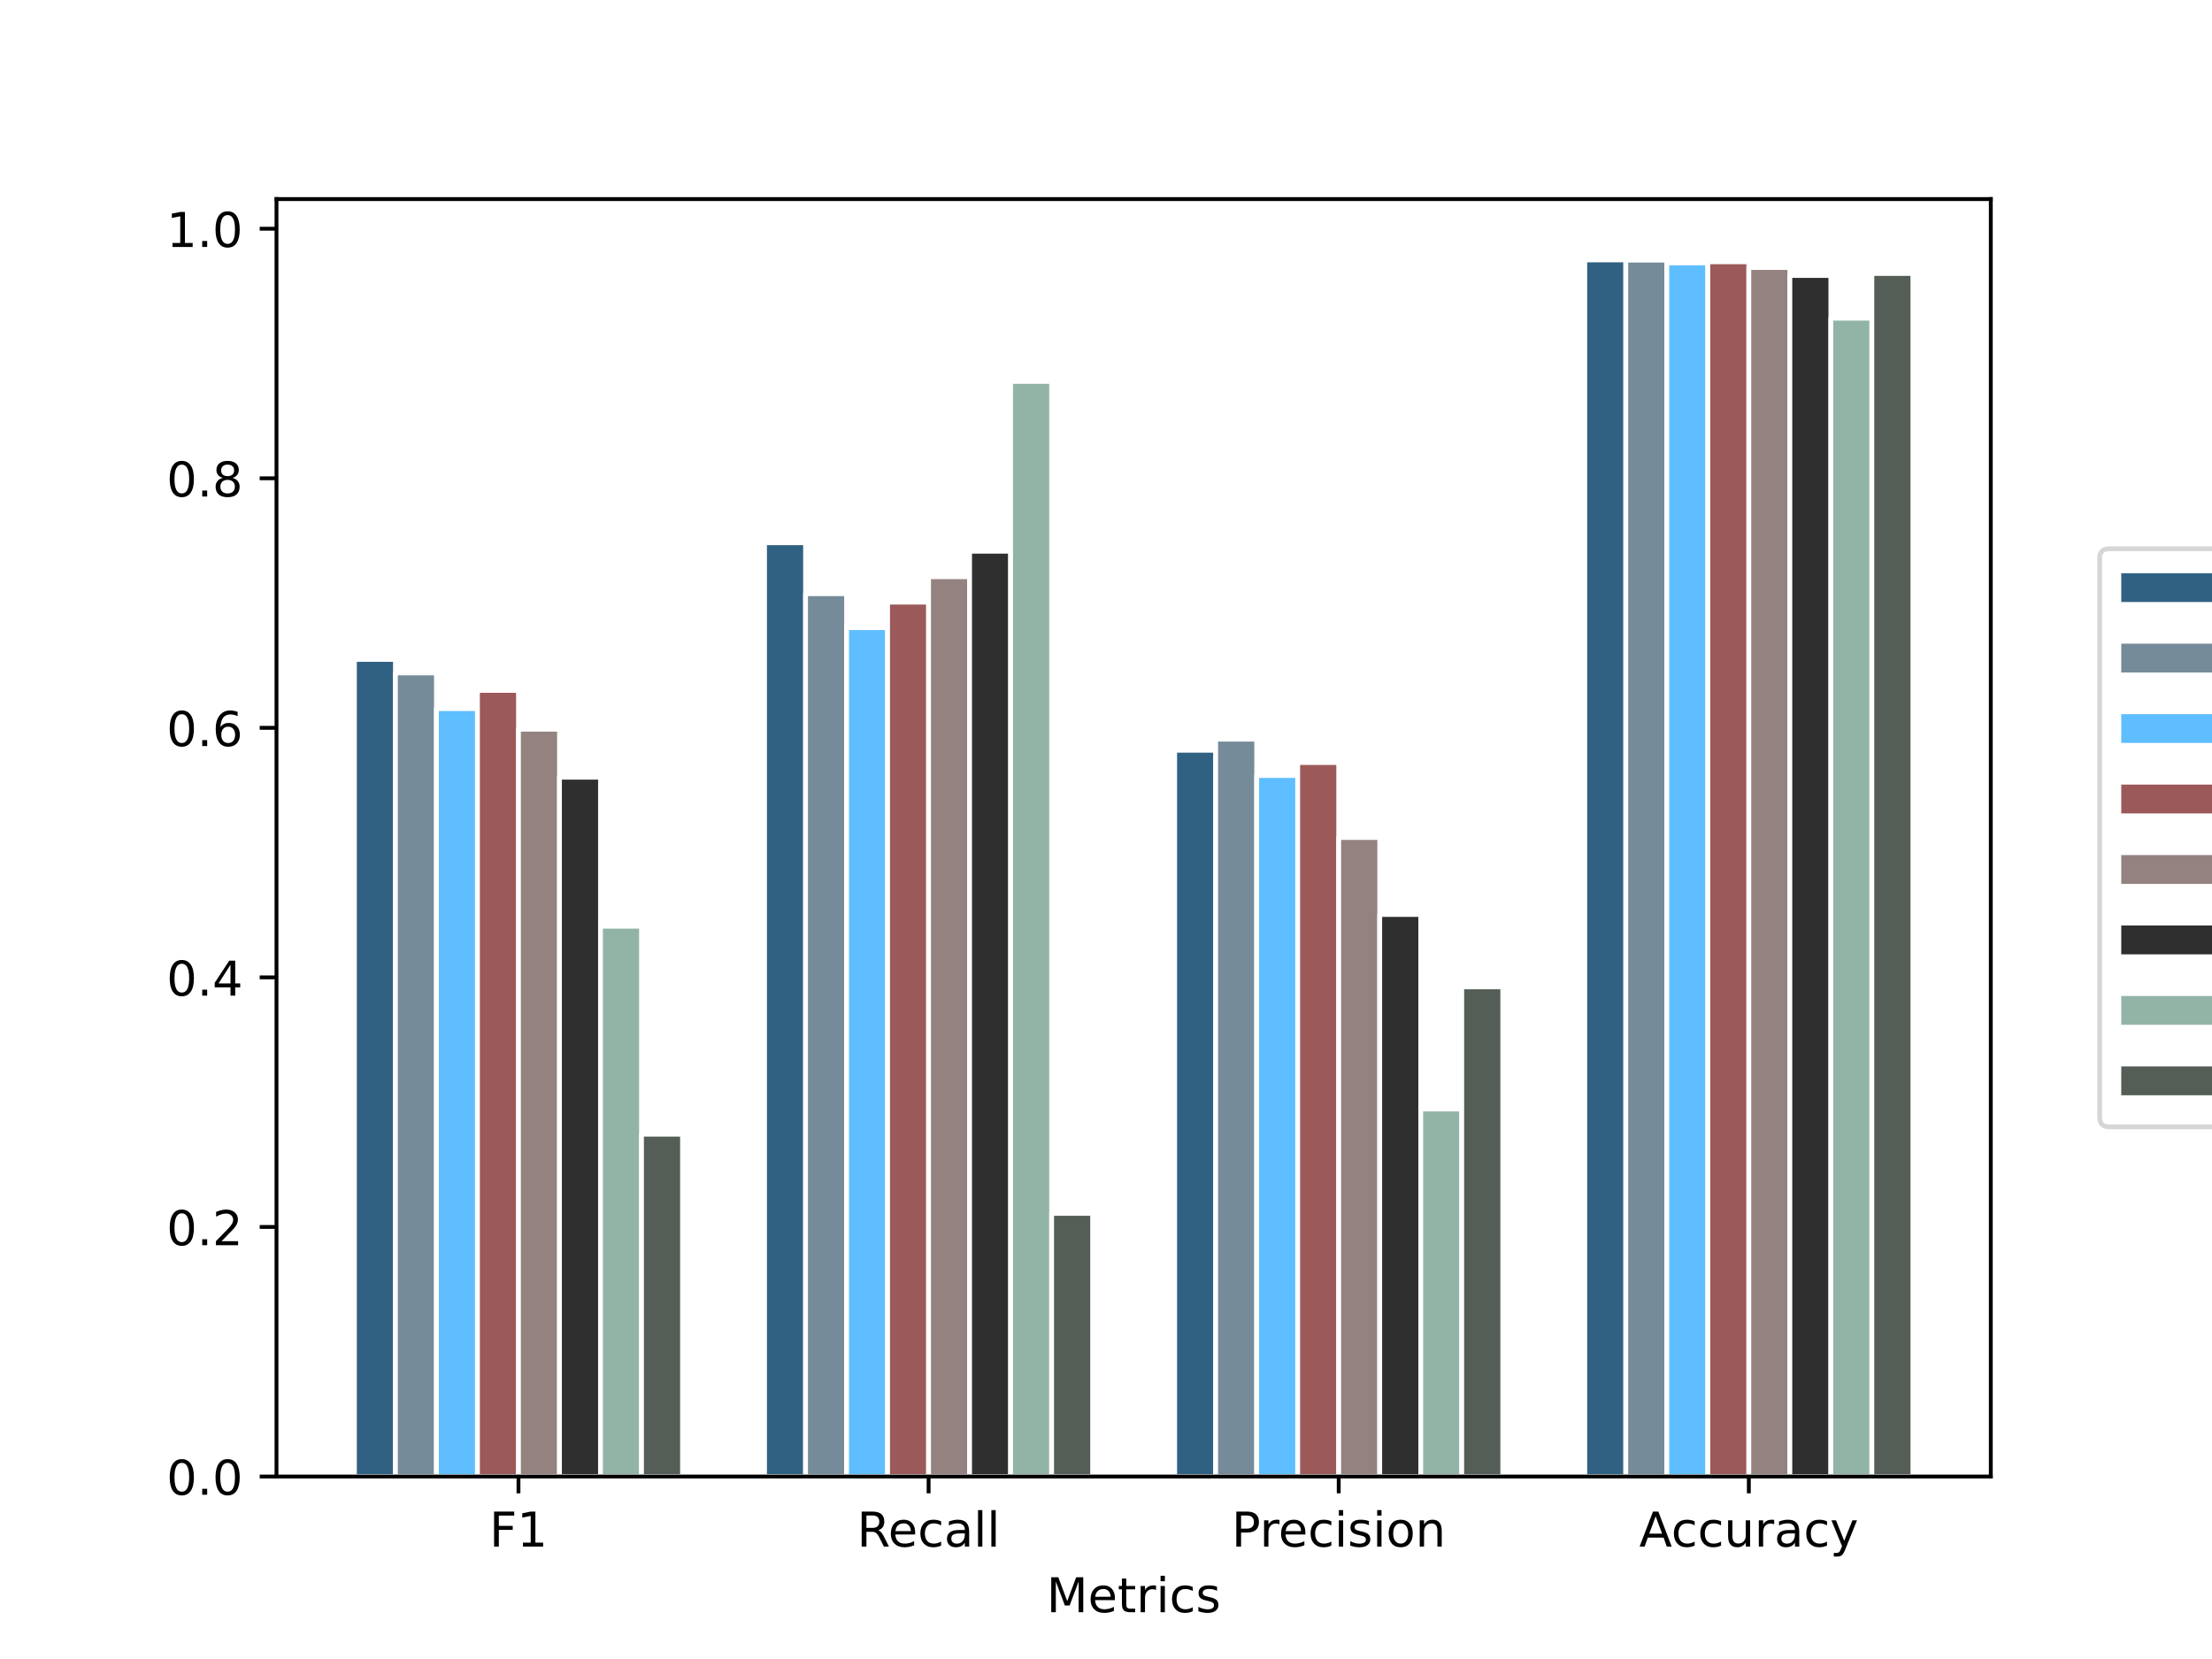 <?xml version="1.0" encoding="utf-8" standalone="no"?>
<!DOCTYPE svg PUBLIC "-//W3C//DTD SVG 1.1//EN"
  "http://www.w3.org/Graphics/SVG/1.1/DTD/svg11.dtd">
<!-- Created with matplotlib (https://matplotlib.org/) -->
<svg height="345.6pt" version="1.1" viewBox="0 0 460.8 345.6" width="460.8pt" xmlns="http://www.w3.org/2000/svg" xmlns:xlink="http://www.w3.org/1999/xlink">
 <defs>
  <style type="text/css">*{stroke-linecap:butt;stroke-linejoin:round;}</style>
 </defs>
 <g id="figure_1">
  <g id="patch_1">
   <path d="M 0 345.6 
L 460.8 345.6 
L 460.8 0 
L 0 0 
z
" style="fill:#ffffff;"/>
  </g>
  <g id="axes_1">
   <g id="patch_2">
    <path d="M 57.6 307.584 
L 414.72 307.584 
L 414.72 41.472 
L 57.6 41.472 
z
" style="fill:#ffffff;"/>
   </g>
   <g id="patch_3">
    <path clip-path="url(#p169c127aa4)" d="M 73.833 307.584 
L 82.376 307.584 
L 82.376 137.376 
L 73.833 137.376 
z
" style="fill:#306182;stroke:#ffffff;stroke-linejoin:miter;"/>
   </g>
   <g id="patch_4">
    <path clip-path="url(#p169c127aa4)" d="M 159.268 307.584 
L 167.812 307.584 
L 167.812 113.072 
L 159.268 113.072 
z
" style="fill:#306182;stroke:#ffffff;stroke-linejoin:miter;"/>
   </g>
   <g id="patch_5">
    <path clip-path="url(#p169c127aa4)" d="M 244.704 307.584 
L 253.247 307.584 
L 253.247 156.3 
L 244.704 156.3 
z
" style="fill:#306182;stroke:#ffffff;stroke-linejoin:miter;"/>
   </g>
   <g id="patch_6">
    <path clip-path="url(#p169c127aa4)" d="M 330.139 307.584 
L 338.682 307.584 
L 338.682 54.144 
L 330.139 54.144 
z
" style="fill:#306182;stroke:#ffffff;stroke-linejoin:miter;"/>
   </g>
   <g id="patch_7">
    <path clip-path="url(#p169c127aa4)" d="M 82.376 307.584 
L 90.92 307.584 
L 90.92 140.184 
L 82.376 140.184 
z
" style="fill:#768b99;stroke:#ffffff;stroke-linejoin:miter;"/>
   </g>
   <g id="patch_8">
    <path clip-path="url(#p169c127aa4)" d="M 167.812 307.584 
L 176.355 307.584 
L 176.355 123.678 
L 167.812 123.678 
z
" style="fill:#768b99;stroke:#ffffff;stroke-linejoin:miter;"/>
   </g>
   <g id="patch_9">
    <path clip-path="url(#p169c127aa4)" d="M 253.247 307.584 
L 261.791 307.584 
L 261.791 153.986 
L 253.247 153.986 
z
" style="fill:#768b99;stroke:#ffffff;stroke-linejoin:miter;"/>
   </g>
   <g id="patch_10">
    <path clip-path="url(#p169c127aa4)" d="M 338.682 307.584 
L 347.226 307.584 
L 347.226 54.196 
L 338.682 54.196 
z
" style="fill:#768b99;stroke:#ffffff;stroke-linejoin:miter;"/>
   </g>
   <g id="patch_11">
    <path clip-path="url(#p169c127aa4)" d="M 90.92 307.584 
L 99.463 307.584 
L 99.463 147.618 
L 90.92 147.618 
z
" style="fill:#5ebeff;stroke:#ffffff;stroke-linejoin:miter;"/>
   </g>
   <g id="patch_12">
    <path clip-path="url(#p169c127aa4)" d="M 176.355 307.584 
L 184.899 307.584 
L 184.899 130.748 
L 176.355 130.748 
z
" style="fill:#5ebeff;stroke:#ffffff;stroke-linejoin:miter;"/>
   </g>
   <g id="patch_13">
    <path clip-path="url(#p169c127aa4)" d="M 261.791 307.584 
L 270.334 307.584 
L 270.334 161.551 
L 261.791 161.551 
z
" style="fill:#5ebeff;stroke:#ffffff;stroke-linejoin:miter;"/>
   </g>
   <g id="patch_14">
    <path clip-path="url(#p169c127aa4)" d="M 347.226 307.584 
L 355.77 307.584 
L 355.77 54.768 
L 347.226 54.768 
z
" style="fill:#5ebeff;stroke:#ffffff;stroke-linejoin:miter;"/>
   </g>
   <g id="patch_15">
    <path clip-path="url(#p169c127aa4)" d="M 99.463 307.584 
L 108.007 307.584 
L 108.007 143.823 
L 99.463 143.823 
z
" style="fill:#9c5959;stroke:#ffffff;stroke-linejoin:miter;"/>
   </g>
   <g id="patch_16">
    <path clip-path="url(#p169c127aa4)" d="M 184.899 307.584 
L 193.442 307.584 
L 193.442 125.445 
L 184.899 125.445 
z
" style="fill:#9c5959;stroke:#ffffff;stroke-linejoin:miter;"/>
   </g>
   <g id="patch_17">
    <path clip-path="url(#p169c127aa4)" d="M 270.334 307.584 
L 278.878 307.584 
L 278.878 158.847 
L 270.334 158.847 
z
" style="fill:#9c5959;stroke:#ffffff;stroke-linejoin:miter;"/>
   </g>
   <g id="patch_18">
    <path clip-path="url(#p169c127aa4)" d="M 355.77 307.584 
L 364.313 307.584 
L 364.313 54.534 
L 355.77 54.534 
z
" style="fill:#9c5959;stroke:#ffffff;stroke-linejoin:miter;"/>
   </g>
   <g id="patch_19">
    <path clip-path="url(#p169c127aa4)" d="M 108.007 307.584 
L 116.55 307.584 
L 116.55 151.907 
L 108.007 151.907 
z
" style="fill:#93827f;stroke:#ffffff;stroke-linejoin:miter;"/>
   </g>
   <g id="patch_20">
    <path clip-path="url(#p169c127aa4)" d="M 193.442 307.584 
L 201.986 307.584 
L 201.986 120.142 
L 193.442 120.142 
z
" style="fill:#93827f;stroke:#ffffff;stroke-linejoin:miter;"/>
   </g>
   <g id="patch_21">
    <path clip-path="url(#p169c127aa4)" d="M 278.878 307.584 
L 287.421 307.584 
L 287.421 174.47 
L 278.878 174.47 
z
" style="fill:#93827f;stroke:#ffffff;stroke-linejoin:miter;"/>
   </g>
   <g id="patch_22">
    <path clip-path="url(#p169c127aa4)" d="M 364.313 307.584 
L 372.857 307.584 
L 372.857 55.73 
L 364.313 55.73 
z
" style="fill:#93827f;stroke:#ffffff;stroke-linejoin:miter;"/>
   </g>
   <g id="patch_23">
    <path clip-path="url(#p169c127aa4)" d="M 116.55 307.584 
L 125.094 307.584 
L 125.094 161.914 
L 116.55 161.914 
z
" style="fill:#2f2f2f;stroke:#ffffff;stroke-linejoin:miter;"/>
   </g>
   <g id="patch_24">
    <path clip-path="url(#p169c127aa4)" d="M 201.986 307.584 
L 210.529 307.584 
L 210.529 114.84 
L 201.986 114.84 
z
" style="fill:#2f2f2f;stroke:#ffffff;stroke-linejoin:miter;"/>
   </g>
   <g id="patch_25">
    <path clip-path="url(#p169c127aa4)" d="M 287.421 307.584 
L 295.965 307.584 
L 295.965 190.508 
L 287.421 190.508 
z
" style="fill:#2f2f2f;stroke:#ffffff;stroke-linejoin:miter;"/>
   </g>
   <g id="patch_26">
    <path clip-path="url(#p169c127aa4)" d="M 372.857 307.584 
L 381.4 307.584 
L 381.4 57.393 
L 372.857 57.393 
z
" style="fill:#2f2f2f;stroke:#ffffff;stroke-linejoin:miter;"/>
   </g>
   <g id="patch_27">
    <path clip-path="url(#p169c127aa4)" d="M 125.094 307.584 
L 133.638 307.584 
L 133.638 192.951 
L 125.094 192.951 
z
" style="fill:#92b4a7;stroke:#ffffff;stroke-linejoin:miter;"/>
   </g>
   <g id="patch_28">
    <path clip-path="url(#p169c127aa4)" d="M 210.529 307.584 
L 219.073 307.584 
L 219.073 79.462 
L 210.529 79.462 
z
" style="fill:#92b4a7;stroke:#ffffff;stroke-linejoin:miter;"/>
   </g>
   <g id="patch_29">
    <path clip-path="url(#p169c127aa4)" d="M 295.965 307.584 
L 304.508 307.584 
L 304.508 231.032 
L 295.965 231.032 
z
" style="fill:#92b4a7;stroke:#ffffff;stroke-linejoin:miter;"/>
   </g>
   <g id="patch_30">
    <path clip-path="url(#p169c127aa4)" d="M 381.4 307.584 
L 389.944 307.584 
L 389.944 66.283 
L 381.4 66.283 
z
" style="fill:#92b4a7;stroke:#ffffff;stroke-linejoin:miter;"/>
   </g>
   <g id="patch_31">
    <path clip-path="url(#p169c127aa4)" d="M 133.638 307.584 
L 142.181 307.584 
L 142.181 236.283 
L 133.638 236.283 
z
" style="fill:#545e56;stroke:#ffffff;stroke-linejoin:miter;"/>
   </g>
   <g id="patch_32">
    <path clip-path="url(#p169c127aa4)" d="M 219.073 307.584 
L 227.616 307.584 
L 227.616 252.763 
L 219.073 252.763 
z
" style="fill:#545e56;stroke:#ffffff;stroke-linejoin:miter;"/>
   </g>
   <g id="patch_33">
    <path clip-path="url(#p169c127aa4)" d="M 304.508 307.584 
L 313.052 307.584 
L 313.052 205.584 
L 304.508 205.584 
z
" style="fill:#545e56;stroke:#ffffff;stroke-linejoin:miter;"/>
   </g>
   <g id="patch_34">
    <path clip-path="url(#p169c127aa4)" d="M 389.944 307.584 
L 398.487 307.584 
L 398.487 56.977 
L 389.944 56.977 
z
" style="fill:#545e56;stroke:#ffffff;stroke-linejoin:miter;"/>
   </g>
   <g id="matplotlib.axis_1">
    <g id="xtick_1">
     <g id="line2d_1">
      <defs>
       <path d="M 0 0 
L 0 3.5 
" id="m81c2dfd8eb" style="stroke:#000000;stroke-width:0.8;"/>
      </defs>
      <g>
       <use style="stroke:#000000;stroke-width:0.8;" x="108.007" xlink:href="#m81c2dfd8eb" y="307.584"/>
      </g>
     </g>
     <g id="text_1">
      <!-- F1 -->
      <g transform="translate(101.95 322.182)scale(0.1 -0.1)">
       <defs>
        <path d="M 9.812 72.906 
L 51.703 72.906 
L 51.703 64.594 
L 19.672 64.594 
L 19.672 43.109 
L 48.578 43.109 
L 48.578 34.812 
L 19.672 34.812 
L 19.672 0 
L 9.812 0 
z
" id="DejaVuSans-70"/>
        <path d="M 12.406 8.297 
L 28.516 8.297 
L 28.516 63.922 
L 10.984 60.406 
L 10.984 69.391 
L 28.422 72.906 
L 38.281 72.906 
L 38.281 8.297 
L 54.391 8.297 
L 54.391 0 
L 12.406 0 
z
" id="DejaVuSans-49"/>
       </defs>
       <use xlink:href="#DejaVuSans-70"/>
       <use x="57.52" xlink:href="#DejaVuSans-49"/>
      </g>
     </g>
    </g>
    <g id="xtick_2">
     <g id="line2d_2">
      <g>
       <use style="stroke:#000000;stroke-width:0.8;" x="193.442" xlink:href="#m81c2dfd8eb" y="307.584"/>
      </g>
     </g>
     <g id="text_2">
      <!-- Recall -->
      <g transform="translate(178.525 322.182)scale(0.1 -0.1)">
       <defs>
        <path d="M 44.391 34.188 
Q 47.562 33.109 50.562 29.594 
Q 53.562 26.078 56.594 19.922 
L 66.609 0 
L 56 0 
L 46.688 18.703 
Q 43.062 26.031 39.672 28.422 
Q 36.281 30.812 30.422 30.812 
L 19.672 30.812 
L 19.672 0 
L 9.812 0 
L 9.812 72.906 
L 32.078 72.906 
Q 44.578 72.906 50.734 67.672 
Q 56.891 62.453 56.891 51.906 
Q 56.891 45.016 53.688 40.469 
Q 50.484 35.938 44.391 34.188 
z
M 19.672 64.797 
L 19.672 38.922 
L 32.078 38.922 
Q 39.203 38.922 42.844 42.219 
Q 46.484 45.516 46.484 51.906 
Q 46.484 58.297 42.844 61.547 
Q 39.203 64.797 32.078 64.797 
z
" id="DejaVuSans-82"/>
        <path d="M 56.203 29.594 
L 56.203 25.203 
L 14.891 25.203 
Q 15.484 15.922 20.484 11.062 
Q 25.484 6.203 34.422 6.203 
Q 39.594 6.203 44.453 7.469 
Q 49.312 8.734 54.109 11.281 
L 54.109 2.781 
Q 49.266 0.734 44.188 -0.344 
Q 39.109 -1.422 33.891 -1.422 
Q 20.797 -1.422 13.156 6.188 
Q 5.516 13.812 5.516 26.812 
Q 5.516 40.234 12.766 48.109 
Q 20.016 56 32.328 56 
Q 43.359 56 49.781 48.891 
Q 56.203 41.797 56.203 29.594 
z
M 47.219 32.234 
Q 47.125 39.594 43.094 43.984 
Q 39.062 48.391 32.422 48.391 
Q 24.906 48.391 20.391 44.141 
Q 15.875 39.891 15.188 32.172 
z
" id="DejaVuSans-101"/>
        <path d="M 48.781 52.594 
L 48.781 44.188 
Q 44.969 46.297 41.141 47.344 
Q 37.312 48.391 33.406 48.391 
Q 24.656 48.391 19.812 42.844 
Q 14.984 37.312 14.984 27.297 
Q 14.984 17.281 19.812 11.734 
Q 24.656 6.203 33.406 6.203 
Q 37.312 6.203 41.141 7.25 
Q 44.969 8.297 48.781 10.406 
L 48.781 2.094 
Q 45.016 0.344 40.984 -0.531 
Q 36.969 -1.422 32.422 -1.422 
Q 20.062 -1.422 12.781 6.344 
Q 5.516 14.109 5.516 27.297 
Q 5.516 40.672 12.859 48.328 
Q 20.219 56 33.016 56 
Q 37.156 56 41.109 55.141 
Q 45.062 54.297 48.781 52.594 
z
" id="DejaVuSans-99"/>
        <path d="M 34.281 27.484 
Q 23.391 27.484 19.188 25 
Q 14.984 22.516 14.984 16.5 
Q 14.984 11.719 18.141 8.906 
Q 21.297 6.109 26.703 6.109 
Q 34.188 6.109 38.703 11.406 
Q 43.219 16.703 43.219 25.484 
L 43.219 27.484 
z
M 52.203 31.203 
L 52.203 0 
L 43.219 0 
L 43.219 8.297 
Q 40.141 3.328 35.547 0.953 
Q 30.953 -1.422 24.312 -1.422 
Q 15.922 -1.422 10.953 3.297 
Q 6 8.016 6 15.922 
Q 6 25.141 12.172 29.828 
Q 18.359 34.516 30.609 34.516 
L 43.219 34.516 
L 43.219 35.406 
Q 43.219 41.609 39.141 45 
Q 35.062 48.391 27.688 48.391 
Q 23 48.391 18.547 47.266 
Q 14.109 46.141 10.016 43.891 
L 10.016 52.203 
Q 14.938 54.109 19.578 55.047 
Q 24.219 56 28.609 56 
Q 40.484 56 46.344 49.844 
Q 52.203 43.703 52.203 31.203 
z
" id="DejaVuSans-97"/>
        <path d="M 9.422 75.984 
L 18.406 75.984 
L 18.406 0 
L 9.422 0 
z
" id="DejaVuSans-108"/>
       </defs>
       <use xlink:href="#DejaVuSans-82"/>
       <use x="64.982" xlink:href="#DejaVuSans-101"/>
       <use x="126.506" xlink:href="#DejaVuSans-99"/>
       <use x="181.486" xlink:href="#DejaVuSans-97"/>
       <use x="242.766" xlink:href="#DejaVuSans-108"/>
       <use x="270.549" xlink:href="#DejaVuSans-108"/>
      </g>
     </g>
    </g>
    <g id="xtick_3">
     <g id="line2d_3">
      <g>
       <use style="stroke:#000000;stroke-width:0.8;" x="278.878" xlink:href="#m81c2dfd8eb" y="307.584"/>
      </g>
     </g>
     <g id="text_3">
      <!-- Precision -->
      <g transform="translate(256.571 322.182)scale(0.1 -0.1)">
       <defs>
        <path d="M 19.672 64.797 
L 19.672 37.406 
L 32.078 37.406 
Q 38.969 37.406 42.719 40.969 
Q 46.484 44.531 46.484 51.125 
Q 46.484 57.672 42.719 61.234 
Q 38.969 64.797 32.078 64.797 
z
M 9.812 72.906 
L 32.078 72.906 
Q 44.344 72.906 50.609 67.359 
Q 56.891 61.812 56.891 51.125 
Q 56.891 40.328 50.609 34.812 
Q 44.344 29.297 32.078 29.297 
L 19.672 29.297 
L 19.672 0 
L 9.812 0 
z
" id="DejaVuSans-80"/>
        <path d="M 41.109 46.297 
Q 39.594 47.172 37.812 47.578 
Q 36.031 48 33.891 48 
Q 26.266 48 22.188 43.047 
Q 18.109 38.094 18.109 28.812 
L 18.109 0 
L 9.078 0 
L 9.078 54.688 
L 18.109 54.688 
L 18.109 46.188 
Q 20.953 51.172 25.484 53.578 
Q 30.031 56 36.531 56 
Q 37.453 56 38.578 55.875 
Q 39.703 55.766 41.062 55.516 
z
" id="DejaVuSans-114"/>
        <path d="M 9.422 54.688 
L 18.406 54.688 
L 18.406 0 
L 9.422 0 
z
M 9.422 75.984 
L 18.406 75.984 
L 18.406 64.594 
L 9.422 64.594 
z
" id="DejaVuSans-105"/>
        <path d="M 44.281 53.078 
L 44.281 44.578 
Q 40.484 46.531 36.375 47.5 
Q 32.281 48.484 27.875 48.484 
Q 21.188 48.484 17.844 46.438 
Q 14.5 44.391 14.5 40.281 
Q 14.5 37.156 16.891 35.375 
Q 19.281 33.594 26.516 31.984 
L 29.594 31.297 
Q 39.156 29.25 43.188 25.516 
Q 47.219 21.781 47.219 15.094 
Q 47.219 7.469 41.188 3.016 
Q 35.156 -1.422 24.609 -1.422 
Q 20.219 -1.422 15.453 -0.562 
Q 10.688 0.297 5.422 2 
L 5.422 11.281 
Q 10.406 8.688 15.234 7.391 
Q 20.062 6.109 24.812 6.109 
Q 31.156 6.109 34.562 8.281 
Q 37.984 10.453 37.984 14.406 
Q 37.984 18.062 35.516 20.016 
Q 33.062 21.969 24.703 23.781 
L 21.578 24.516 
Q 13.234 26.266 9.516 29.906 
Q 5.812 33.547 5.812 39.891 
Q 5.812 47.609 11.281 51.797 
Q 16.75 56 26.812 56 
Q 31.781 56 36.172 55.266 
Q 40.578 54.547 44.281 53.078 
z
" id="DejaVuSans-115"/>
        <path d="M 30.609 48.391 
Q 23.391 48.391 19.188 42.75 
Q 14.984 37.109 14.984 27.297 
Q 14.984 17.484 19.156 11.844 
Q 23.344 6.203 30.609 6.203 
Q 37.797 6.203 41.984 11.859 
Q 46.188 17.531 46.188 27.297 
Q 46.188 37.016 41.984 42.703 
Q 37.797 48.391 30.609 48.391 
z
M 30.609 56 
Q 42.328 56 49.016 48.375 
Q 55.719 40.766 55.719 27.297 
Q 55.719 13.875 49.016 6.219 
Q 42.328 -1.422 30.609 -1.422 
Q 18.844 -1.422 12.172 6.219 
Q 5.516 13.875 5.516 27.297 
Q 5.516 40.766 12.172 48.375 
Q 18.844 56 30.609 56 
z
" id="DejaVuSans-111"/>
        <path d="M 54.891 33.016 
L 54.891 0 
L 45.906 0 
L 45.906 32.719 
Q 45.906 40.484 42.875 44.328 
Q 39.844 48.188 33.797 48.188 
Q 26.516 48.188 22.312 43.547 
Q 18.109 38.922 18.109 30.906 
L 18.109 0 
L 9.078 0 
L 9.078 54.688 
L 18.109 54.688 
L 18.109 46.188 
Q 21.344 51.125 25.703 53.562 
Q 30.078 56 35.797 56 
Q 45.219 56 50.047 50.172 
Q 54.891 44.344 54.891 33.016 
z
" id="DejaVuSans-110"/>
       </defs>
       <use xlink:href="#DejaVuSans-80"/>
       <use x="58.553" xlink:href="#DejaVuSans-114"/>
       <use x="97.416" xlink:href="#DejaVuSans-101"/>
       <use x="158.939" xlink:href="#DejaVuSans-99"/>
       <use x="213.92" xlink:href="#DejaVuSans-105"/>
       <use x="241.703" xlink:href="#DejaVuSans-115"/>
       <use x="293.803" xlink:href="#DejaVuSans-105"/>
       <use x="321.586" xlink:href="#DejaVuSans-111"/>
       <use x="382.768" xlink:href="#DejaVuSans-110"/>
      </g>
     </g>
    </g>
    <g id="xtick_4">
     <g id="line2d_4">
      <g>
       <use style="stroke:#000000;stroke-width:0.8;" x="364.313" xlink:href="#m81c2dfd8eb" y="307.584"/>
      </g>
     </g>
     <g id="text_4">
      <!-- Accuracy -->
      <g transform="translate(341.485 322.182)scale(0.1 -0.1)">
       <defs>
        <path d="M 34.188 63.188 
L 20.797 26.906 
L 47.609 26.906 
z
M 28.609 72.906 
L 39.797 72.906 
L 67.578 0 
L 57.328 0 
L 50.688 18.703 
L 17.828 18.703 
L 11.188 0 
L 0.781 0 
z
" id="DejaVuSans-65"/>
        <path d="M 8.5 21.578 
L 8.5 54.688 
L 17.484 54.688 
L 17.484 21.922 
Q 17.484 14.156 20.5 10.266 
Q 23.531 6.391 29.594 6.391 
Q 36.859 6.391 41.078 11.031 
Q 45.312 15.672 45.312 23.688 
L 45.312 54.688 
L 54.297 54.688 
L 54.297 0 
L 45.312 0 
L 45.312 8.406 
Q 42.047 3.422 37.719 1 
Q 33.406 -1.422 27.688 -1.422 
Q 18.266 -1.422 13.375 4.438 
Q 8.5 10.297 8.5 21.578 
z
M 31.109 56 
z
" id="DejaVuSans-117"/>
        <path d="M 32.172 -5.078 
Q 28.375 -14.844 24.75 -17.812 
Q 21.141 -20.797 15.094 -20.797 
L 7.906 -20.797 
L 7.906 -13.281 
L 13.188 -13.281 
Q 16.891 -13.281 18.938 -11.516 
Q 21 -9.766 23.484 -3.219 
L 25.094 0.875 
L 2.984 54.688 
L 12.5 54.688 
L 29.594 11.922 
L 46.688 54.688 
L 56.203 54.688 
z
" id="DejaVuSans-121"/>
       </defs>
       <use xlink:href="#DejaVuSans-65"/>
       <use x="66.658" xlink:href="#DejaVuSans-99"/>
       <use x="121.639" xlink:href="#DejaVuSans-99"/>
       <use x="176.619" xlink:href="#DejaVuSans-117"/>
       <use x="239.998" xlink:href="#DejaVuSans-114"/>
       <use x="281.111" xlink:href="#DejaVuSans-97"/>
       <use x="342.391" xlink:href="#DejaVuSans-99"/>
       <use x="397.371" xlink:href="#DejaVuSans-121"/>
      </g>
     </g>
    </g>
    <g id="text_5">
     <!-- Metrics -->
     <g transform="translate(218.011 335.861)scale(0.1 -0.1)">
      <defs>
       <path d="M 9.812 72.906 
L 24.516 72.906 
L 43.109 23.297 
L 61.812 72.906 
L 76.516 72.906 
L 76.516 0 
L 66.891 0 
L 66.891 64.016 
L 48.094 14.016 
L 38.188 14.016 
L 19.391 64.016 
L 19.391 0 
L 9.812 0 
z
" id="DejaVuSans-77"/>
       <path d="M 18.312 70.219 
L 18.312 54.688 
L 36.812 54.688 
L 36.812 47.703 
L 18.312 47.703 
L 18.312 18.016 
Q 18.312 11.328 20.141 9.422 
Q 21.969 7.516 27.594 7.516 
L 36.812 7.516 
L 36.812 0 
L 27.594 0 
Q 17.188 0 13.234 3.875 
Q 9.281 7.766 9.281 18.016 
L 9.281 47.703 
L 2.688 47.703 
L 2.688 54.688 
L 9.281 54.688 
L 9.281 70.219 
z
" id="DejaVuSans-116"/>
      </defs>
      <use xlink:href="#DejaVuSans-77"/>
      <use x="86.279" xlink:href="#DejaVuSans-101"/>
      <use x="147.803" xlink:href="#DejaVuSans-116"/>
      <use x="187.012" xlink:href="#DejaVuSans-114"/>
      <use x="228.125" xlink:href="#DejaVuSans-105"/>
      <use x="255.908" xlink:href="#DejaVuSans-99"/>
      <use x="310.889" xlink:href="#DejaVuSans-115"/>
     </g>
    </g>
   </g>
   <g id="matplotlib.axis_2">
    <g id="ytick_1">
     <g id="line2d_5">
      <defs>
       <path d="M 0 0 
L -3.5 0 
" id="m3cfe7f94be" style="stroke:#000000;stroke-width:0.8;"/>
      </defs>
      <g>
       <use style="stroke:#000000;stroke-width:0.8;" x="57.6" xlink:href="#m3cfe7f94be" y="307.584"/>
      </g>
     </g>
     <g id="text_6">
      <!-- 0.0 -->
      <g transform="translate(34.697 311.383)scale(0.1 -0.1)">
       <defs>
        <path d="M 31.781 66.406 
Q 24.172 66.406 20.328 58.906 
Q 16.5 51.422 16.5 36.375 
Q 16.5 21.391 20.328 13.891 
Q 24.172 6.391 31.781 6.391 
Q 39.453 6.391 43.281 13.891 
Q 47.125 21.391 47.125 36.375 
Q 47.125 51.422 43.281 58.906 
Q 39.453 66.406 31.781 66.406 
z
M 31.781 74.219 
Q 44.047 74.219 50.516 64.516 
Q 56.984 54.828 56.984 36.375 
Q 56.984 17.969 50.516 8.266 
Q 44.047 -1.422 31.781 -1.422 
Q 19.531 -1.422 13.062 8.266 
Q 6.594 17.969 6.594 36.375 
Q 6.594 54.828 13.062 64.516 
Q 19.531 74.219 31.781 74.219 
z
" id="DejaVuSans-48"/>
        <path d="M 10.688 12.406 
L 21 12.406 
L 21 0 
L 10.688 0 
z
" id="DejaVuSans-46"/>
       </defs>
       <use xlink:href="#DejaVuSans-48"/>
       <use x="63.623" xlink:href="#DejaVuSans-46"/>
       <use x="95.41" xlink:href="#DejaVuSans-48"/>
      </g>
     </g>
    </g>
    <g id="ytick_2">
     <g id="line2d_6">
      <g>
       <use style="stroke:#000000;stroke-width:0.8;" x="57.6" xlink:href="#m3cfe7f94be" y="255.596"/>
      </g>
     </g>
     <g id="text_7">
      <!-- 0.2 -->
      <g transform="translate(34.697 259.396)scale(0.1 -0.1)">
       <defs>
        <path d="M 19.188 8.297 
L 53.609 8.297 
L 53.609 0 
L 7.328 0 
L 7.328 8.297 
Q 12.938 14.109 22.625 23.891 
Q 32.328 33.688 34.812 36.531 
Q 39.547 41.844 41.422 45.531 
Q 43.312 49.219 43.312 52.781 
Q 43.312 58.594 39.234 62.25 
Q 35.156 65.922 28.609 65.922 
Q 23.969 65.922 18.812 64.312 
Q 13.672 62.703 7.812 59.422 
L 7.812 69.391 
Q 13.766 71.781 18.938 73 
Q 24.125 74.219 28.422 74.219 
Q 39.75 74.219 46.484 68.547 
Q 53.219 62.891 53.219 53.422 
Q 53.219 48.922 51.531 44.891 
Q 49.859 40.875 45.406 35.406 
Q 44.188 33.984 37.641 27.219 
Q 31.109 20.453 19.188 8.297 
z
" id="DejaVuSans-50"/>
       </defs>
       <use xlink:href="#DejaVuSans-48"/>
       <use x="63.623" xlink:href="#DejaVuSans-46"/>
       <use x="95.41" xlink:href="#DejaVuSans-50"/>
      </g>
     </g>
    </g>
    <g id="ytick_3">
     <g id="line2d_7">
      <g>
       <use style="stroke:#000000;stroke-width:0.8;" x="57.6" xlink:href="#m3cfe7f94be" y="203.609"/>
      </g>
     </g>
     <g id="text_8">
      <!-- 0.4 -->
      <g transform="translate(34.697 207.408)scale(0.1 -0.1)">
       <defs>
        <path d="M 37.797 64.312 
L 12.891 25.391 
L 37.797 25.391 
z
M 35.203 72.906 
L 47.609 72.906 
L 47.609 25.391 
L 58.016 25.391 
L 58.016 17.188 
L 47.609 17.188 
L 47.609 0 
L 37.797 0 
L 37.797 17.188 
L 4.891 17.188 
L 4.891 26.703 
z
" id="DejaVuSans-52"/>
       </defs>
       <use xlink:href="#DejaVuSans-48"/>
       <use x="63.623" xlink:href="#DejaVuSans-46"/>
       <use x="95.41" xlink:href="#DejaVuSans-52"/>
      </g>
     </g>
    </g>
    <g id="ytick_4">
     <g id="line2d_8">
      <g>
       <use style="stroke:#000000;stroke-width:0.8;" x="57.6" xlink:href="#m3cfe7f94be" y="151.621"/>
      </g>
     </g>
     <g id="text_9">
      <!-- 0.6 -->
      <g transform="translate(34.697 155.42)scale(0.1 -0.1)">
       <defs>
        <path d="M 33.016 40.375 
Q 26.375 40.375 22.484 35.828 
Q 18.609 31.297 18.609 23.391 
Q 18.609 15.531 22.484 10.953 
Q 26.375 6.391 33.016 6.391 
Q 39.656 6.391 43.531 10.953 
Q 47.406 15.531 47.406 23.391 
Q 47.406 31.297 43.531 35.828 
Q 39.656 40.375 33.016 40.375 
z
M 52.594 71.297 
L 52.594 62.312 
Q 48.875 64.062 45.094 64.984 
Q 41.312 65.922 37.594 65.922 
Q 27.828 65.922 22.672 59.328 
Q 17.531 52.734 16.797 39.406 
Q 19.672 43.656 24.016 45.922 
Q 28.375 48.188 33.594 48.188 
Q 44.578 48.188 50.953 41.516 
Q 57.328 34.859 57.328 23.391 
Q 57.328 12.156 50.688 5.359 
Q 44.047 -1.422 33.016 -1.422 
Q 20.359 -1.422 13.672 8.266 
Q 6.984 17.969 6.984 36.375 
Q 6.984 53.656 15.188 63.938 
Q 23.391 74.219 37.203 74.219 
Q 40.922 74.219 44.703 73.484 
Q 48.484 72.75 52.594 71.297 
z
" id="DejaVuSans-54"/>
       </defs>
       <use xlink:href="#DejaVuSans-48"/>
       <use x="63.623" xlink:href="#DejaVuSans-46"/>
       <use x="95.41" xlink:href="#DejaVuSans-54"/>
      </g>
     </g>
    </g>
    <g id="ytick_5">
     <g id="line2d_9">
      <g>
       <use style="stroke:#000000;stroke-width:0.8;" x="57.6" xlink:href="#m3cfe7f94be" y="99.633"/>
      </g>
     </g>
     <g id="text_10">
      <!-- 0.8 -->
      <g transform="translate(34.697 103.432)scale(0.1 -0.1)">
       <defs>
        <path d="M 31.781 34.625 
Q 24.75 34.625 20.719 30.859 
Q 16.703 27.094 16.703 20.516 
Q 16.703 13.922 20.719 10.156 
Q 24.75 6.391 31.781 6.391 
Q 38.812 6.391 42.859 10.172 
Q 46.922 13.969 46.922 20.516 
Q 46.922 27.094 42.891 30.859 
Q 38.875 34.625 31.781 34.625 
z
M 21.922 38.812 
Q 15.578 40.375 12.031 44.719 
Q 8.5 49.078 8.5 55.328 
Q 8.5 64.062 14.719 69.141 
Q 20.953 74.219 31.781 74.219 
Q 42.672 74.219 48.875 69.141 
Q 55.078 64.062 55.078 55.328 
Q 55.078 49.078 51.531 44.719 
Q 48 40.375 41.703 38.812 
Q 48.828 37.156 52.797 32.312 
Q 56.781 27.484 56.781 20.516 
Q 56.781 9.906 50.312 4.234 
Q 43.844 -1.422 31.781 -1.422 
Q 19.734 -1.422 13.25 4.234 
Q 6.781 9.906 6.781 20.516 
Q 6.781 27.484 10.781 32.312 
Q 14.797 37.156 21.922 38.812 
z
M 18.312 54.391 
Q 18.312 48.734 21.844 45.562 
Q 25.391 42.391 31.781 42.391 
Q 38.141 42.391 41.719 45.562 
Q 45.312 48.734 45.312 54.391 
Q 45.312 60.062 41.719 63.234 
Q 38.141 66.406 31.781 66.406 
Q 25.391 66.406 21.844 63.234 
Q 18.312 60.062 18.312 54.391 
z
" id="DejaVuSans-56"/>
       </defs>
       <use xlink:href="#DejaVuSans-48"/>
       <use x="63.623" xlink:href="#DejaVuSans-46"/>
       <use x="95.41" xlink:href="#DejaVuSans-56"/>
      </g>
     </g>
    </g>
    <g id="ytick_6">
     <g id="line2d_10">
      <g>
       <use style="stroke:#000000;stroke-width:0.8;" x="57.6" xlink:href="#m3cfe7f94be" y="47.646"/>
      </g>
     </g>
     <g id="text_11">
      <!-- 1.0 -->
      <g transform="translate(34.697 51.445)scale(0.1 -0.1)">
       <use xlink:href="#DejaVuSans-49"/>
       <use x="63.623" xlink:href="#DejaVuSans-46"/>
       <use x="95.41" xlink:href="#DejaVuSans-48"/>
      </g>
     </g>
    </g>
   </g>
   <g id="patch_35">
    <path d="M 57.6 307.584 
L 57.6 41.472 
" style="fill:none;stroke:#000000;stroke-linecap:square;stroke-linejoin:miter;stroke-width:0.8;"/>
   </g>
   <g id="patch_36">
    <path d="M 414.72 307.584 
L 414.72 41.472 
" style="fill:none;stroke:#000000;stroke-linecap:square;stroke-linejoin:miter;stroke-width:0.8;"/>
   </g>
   <g id="patch_37">
    <path d="M 57.6 307.584 
L 414.72 307.584 
" style="fill:none;stroke:#000000;stroke-linecap:square;stroke-linejoin:miter;stroke-width:0.8;"/>
   </g>
   <g id="patch_38">
    <path d="M 57.6 41.472 
L 414.72 41.472 
" style="fill:none;stroke:#000000;stroke-linecap:square;stroke-linejoin:miter;stroke-width:0.8;"/>
   </g>
   <g id="legend_1">
    <g id="patch_39">
     <path d="M 439.396 234.74 
L 479.144 234.74 
Q 481.144 234.74 481.144 232.74 
L 481.144 116.316 
Q 481.144 114.316 479.144 114.316 
L 439.396 114.316 
Q 437.396 114.316 437.396 116.316 
L 437.396 232.74 
Q 437.396 234.74 439.396 234.74 
z
" style="fill:#ffffff;opacity:0.8;stroke:#cccccc;stroke-linejoin:miter;"/>
    </g>
    <g id="patch_40">
     <path d="M 441.396 125.914 
L 461.396 125.914 
L 461.396 118.914 
L 441.396 118.914 
z
" style="fill:#306182;stroke:#ffffff;stroke-linejoin:miter;"/>
    </g>
    <g id="text_12">
     <!-- A -->
     <g transform="translate(469.396 125.914)scale(0.1 -0.1)">
      <use xlink:href="#DejaVuSans-65"/>
     </g>
    </g>
    <g id="patch_41">
     <path d="M 441.396 140.592 
L 461.396 140.592 
L 461.396 133.592 
L 441.396 133.592 
z
" style="fill:#768b99;stroke:#ffffff;stroke-linejoin:miter;"/>
    </g>
    <g id="text_13">
     <!-- B -->
     <g transform="translate(469.396 140.592)scale(0.1 -0.1)">
      <defs>
       <path d="M 19.672 34.812 
L 19.672 8.109 
L 35.5 8.109 
Q 43.453 8.109 47.281 11.406 
Q 51.125 14.703 51.125 21.484 
Q 51.125 28.328 47.281 31.562 
Q 43.453 34.812 35.5 34.812 
z
M 19.672 64.797 
L 19.672 42.828 
L 34.281 42.828 
Q 41.5 42.828 45.031 45.531 
Q 48.578 48.25 48.578 53.812 
Q 48.578 59.328 45.031 62.062 
Q 41.5 64.797 34.281 64.797 
z
M 9.812 72.906 
L 35.016 72.906 
Q 46.297 72.906 52.391 68.219 
Q 58.5 63.531 58.5 54.891 
Q 58.5 48.188 55.375 44.234 
Q 52.25 40.281 46.188 39.312 
Q 53.469 37.75 57.5 32.781 
Q 61.531 27.828 61.531 20.406 
Q 61.531 10.641 54.891 5.312 
Q 48.25 0 35.984 0 
L 9.812 0 
z
" id="DejaVuSans-66"/>
      </defs>
      <use xlink:href="#DejaVuSans-66"/>
     </g>
    </g>
    <g id="patch_42">
     <path d="M 441.396 155.27 
L 461.396 155.27 
L 461.396 148.27 
L 441.396 148.27 
z
" style="fill:#5ebeff;stroke:#ffffff;stroke-linejoin:miter;"/>
    </g>
    <g id="text_14">
     <!-- C -->
     <g transform="translate(469.396 155.27)scale(0.1 -0.1)">
      <defs>
       <path d="M 64.406 67.281 
L 64.406 56.891 
Q 59.422 61.531 53.781 63.812 
Q 48.141 66.109 41.797 66.109 
Q 29.297 66.109 22.656 58.469 
Q 16.016 50.828 16.016 36.375 
Q 16.016 21.969 22.656 14.328 
Q 29.297 6.688 41.797 6.688 
Q 48.141 6.688 53.781 8.984 
Q 59.422 11.281 64.406 15.922 
L 64.406 5.609 
Q 59.234 2.094 53.438 0.328 
Q 47.656 -1.422 41.219 -1.422 
Q 24.656 -1.422 15.125 8.703 
Q 5.609 18.844 5.609 36.375 
Q 5.609 53.953 15.125 64.078 
Q 24.656 74.219 41.219 74.219 
Q 47.75 74.219 53.531 72.484 
Q 59.328 70.75 64.406 67.281 
z
" id="DejaVuSans-67"/>
      </defs>
      <use xlink:href="#DejaVuSans-67"/>
     </g>
    </g>
    <g id="patch_43">
     <path d="M 441.396 169.948 
L 461.396 169.948 
L 461.396 162.948 
L 441.396 162.948 
z
" style="fill:#9c5959;stroke:#ffffff;stroke-linejoin:miter;"/>
    </g>
    <g id="text_15">
     <!-- D -->
     <g transform="translate(469.396 169.948)scale(0.1 -0.1)">
      <defs>
       <path d="M 19.672 64.797 
L 19.672 8.109 
L 31.594 8.109 
Q 46.688 8.109 53.688 14.938 
Q 60.688 21.781 60.688 36.531 
Q 60.688 51.172 53.688 57.984 
Q 46.688 64.797 31.594 64.797 
z
M 9.812 72.906 
L 30.078 72.906 
Q 51.266 72.906 61.172 64.094 
Q 71.094 55.281 71.094 36.531 
Q 71.094 17.672 61.125 8.828 
Q 51.172 0 30.078 0 
L 9.812 0 
z
" id="DejaVuSans-68"/>
      </defs>
      <use xlink:href="#DejaVuSans-68"/>
     </g>
    </g>
    <g id="patch_44">
     <path d="M 441.396 184.626 
L 461.396 184.626 
L 461.396 177.626 
L 441.396 177.626 
z
" style="fill:#93827f;stroke:#ffffff;stroke-linejoin:miter;"/>
    </g>
    <g id="text_16">
     <!-- E -->
     <g transform="translate(469.396 184.626)scale(0.1 -0.1)">
      <defs>
       <path d="M 9.812 72.906 
L 55.906 72.906 
L 55.906 64.594 
L 19.672 64.594 
L 19.672 43.016 
L 54.391 43.016 
L 54.391 34.719 
L 19.672 34.719 
L 19.672 8.297 
L 56.781 8.297 
L 56.781 0 
L 9.812 0 
z
" id="DejaVuSans-69"/>
      </defs>
      <use xlink:href="#DejaVuSans-69"/>
     </g>
    </g>
    <g id="patch_45">
     <path d="M 441.396 199.305 
L 461.396 199.305 
L 461.396 192.305 
L 441.396 192.305 
z
" style="fill:#2f2f2f;stroke:#ffffff;stroke-linejoin:miter;"/>
    </g>
    <g id="text_17">
     <!-- F -->
     <g transform="translate(469.396 199.305)scale(0.1 -0.1)">
      <use xlink:href="#DejaVuSans-70"/>
     </g>
    </g>
    <g id="patch_46">
     <path d="M 441.396 213.983 
L 461.396 213.983 
L 461.396 206.983 
L 441.396 206.983 
z
" style="fill:#92b4a7;stroke:#ffffff;stroke-linejoin:miter;"/>
    </g>
    <g id="text_18">
     <!-- G -->
     <g transform="translate(469.396 213.983)scale(0.1 -0.1)">
      <defs>
       <path d="M 59.516 10.406 
L 59.516 29.984 
L 43.406 29.984 
L 43.406 38.094 
L 69.281 38.094 
L 69.281 6.781 
Q 63.578 2.734 56.688 0.656 
Q 49.812 -1.422 42 -1.422 
Q 24.906 -1.422 15.25 8.562 
Q 5.609 18.562 5.609 36.375 
Q 5.609 54.25 15.25 64.234 
Q 24.906 74.219 42 74.219 
Q 49.125 74.219 55.547 72.453 
Q 61.969 70.703 67.391 67.281 
L 67.391 56.781 
Q 61.922 61.422 55.766 63.766 
Q 49.609 66.109 42.828 66.109 
Q 29.438 66.109 22.719 58.641 
Q 16.016 51.172 16.016 36.375 
Q 16.016 21.625 22.719 14.156 
Q 29.438 6.688 42.828 6.688 
Q 48.047 6.688 52.141 7.594 
Q 56.25 8.5 59.516 10.406 
z
" id="DejaVuSans-71"/>
      </defs>
      <use xlink:href="#DejaVuSans-71"/>
     </g>
    </g>
    <g id="patch_47">
     <path d="M 441.396 228.661 
L 461.396 228.661 
L 461.396 221.661 
L 441.396 221.661 
z
" style="fill:#545e56;stroke:#ffffff;stroke-linejoin:miter;"/>
    </g>
    <g id="text_19">
     <!-- H -->
     <g transform="translate(469.396 228.661)scale(0.1 -0.1)">
      <defs>
       <path d="M 9.812 72.906 
L 19.672 72.906 
L 19.672 43.016 
L 55.516 43.016 
L 55.516 72.906 
L 65.375 72.906 
L 65.375 0 
L 55.516 0 
L 55.516 34.719 
L 19.672 34.719 
L 19.672 0 
L 9.812 0 
z
" id="DejaVuSans-72"/>
      </defs>
      <use xlink:href="#DejaVuSans-72"/>
     </g>
    </g>
   </g>
  </g>
 </g>
 <defs>
  <clipPath id="p169c127aa4">
   <rect height="266.112" width="357.12" x="57.6" y="41.472"/>
  </clipPath>
 </defs>
</svg>
